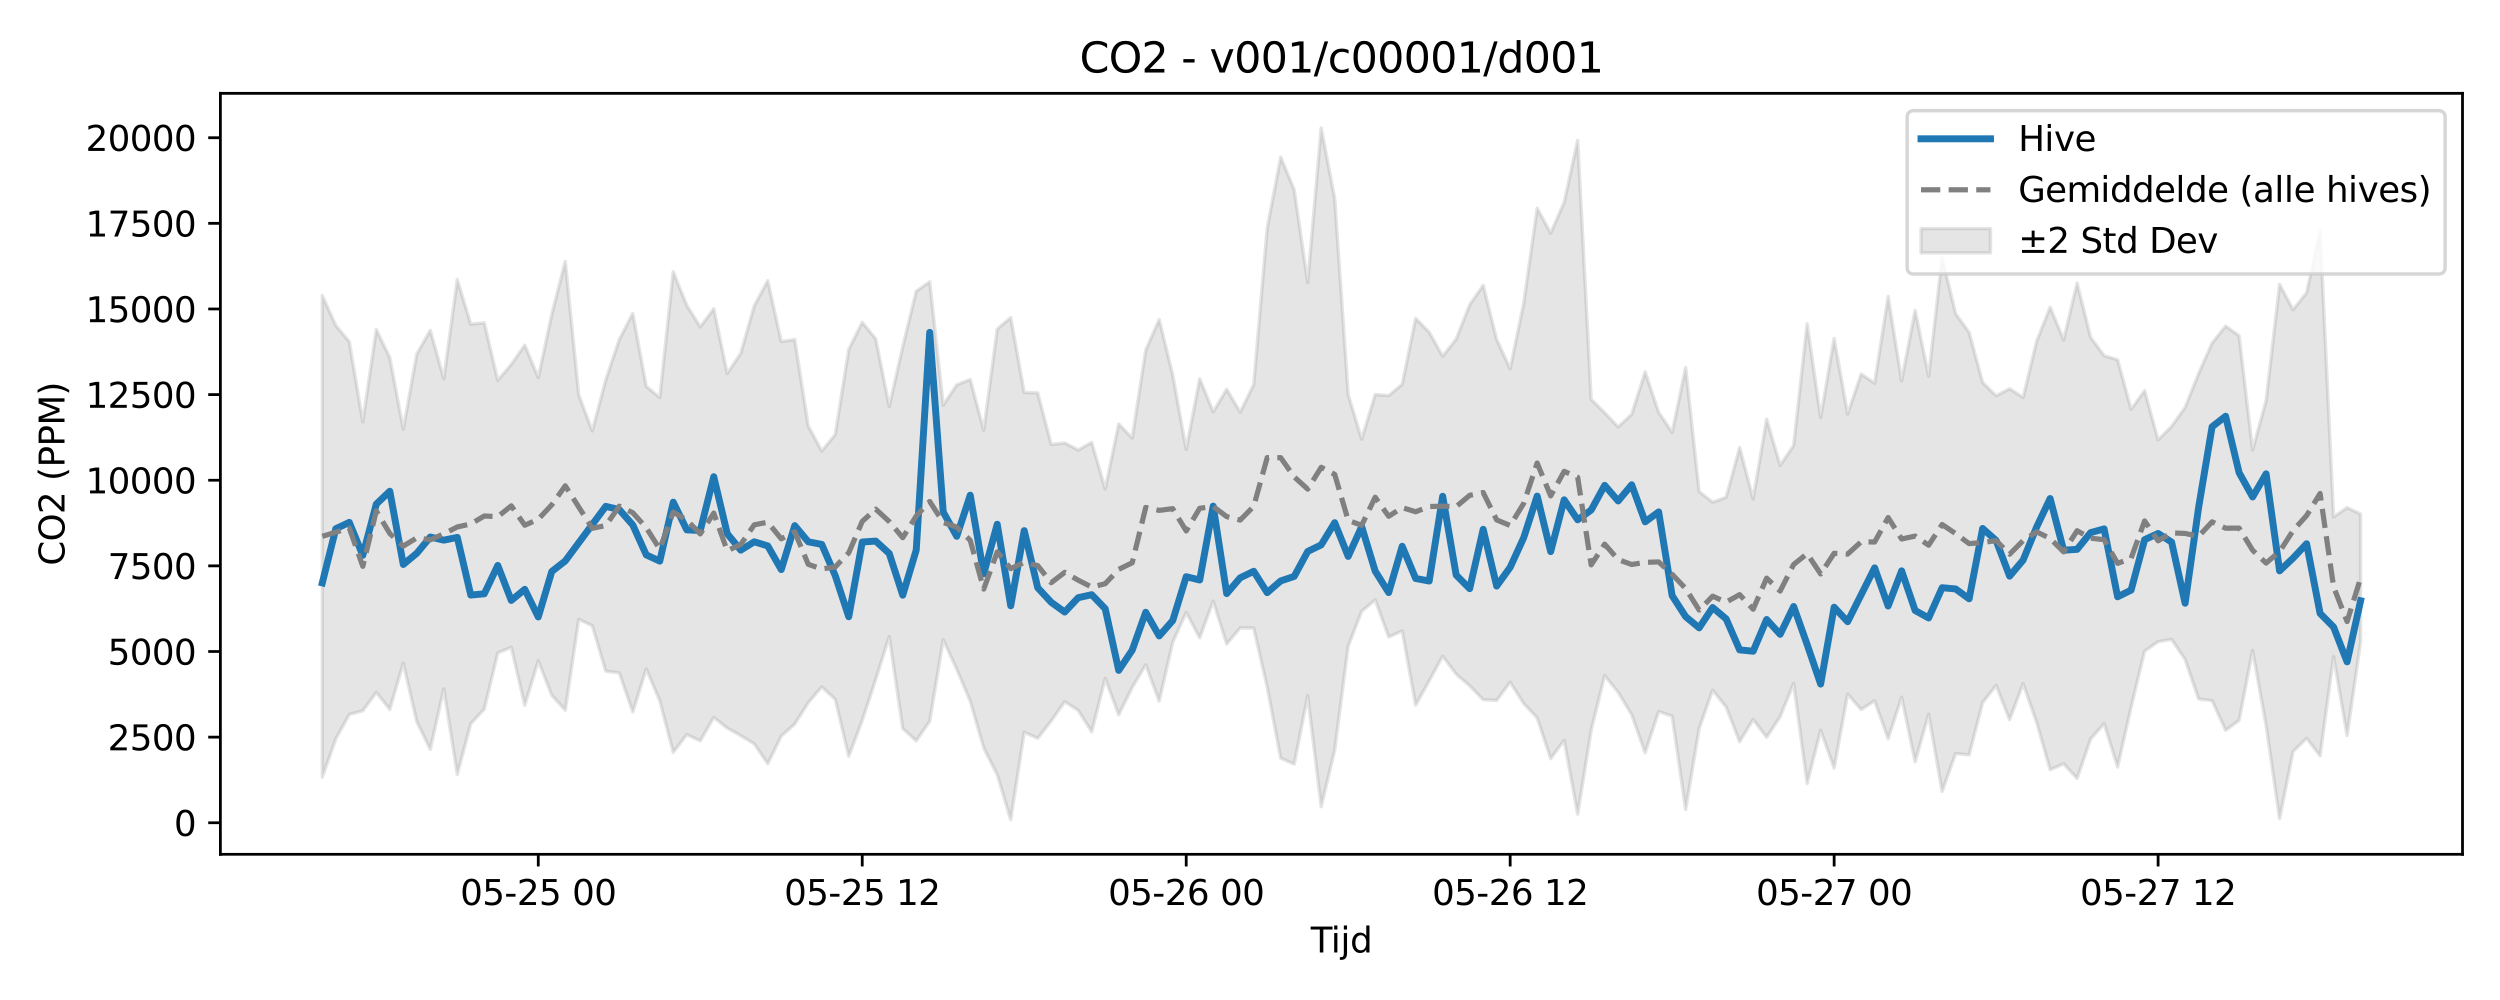<?xml version="1.0" encoding="utf-8" standalone="no"?>
<!DOCTYPE svg PUBLIC "-//W3C//DTD SVG 1.1//EN"
  "http://www.w3.org/Graphics/SVG/1.1/DTD/svg11.dtd">
<svg xmlns:xlink="http://www.w3.org/1999/xlink" width="720pt" height="288pt" viewBox="0 0 720 288" xmlns="http://www.w3.org/2000/svg" version="1.1">
 <defs>
  <style type="text/css">*{stroke-linejoin: round; stroke-linecap: butt}</style>
 </defs>
 <g id="figure_1">
  <g id="patch_1">
   <path d="M 0 288 
L 720 288 
L 720 0 
L 0 0 
z
" style="fill: #ffffff"/>
  </g>
  <g id="axes_1">
   <g id="patch_2">
    <path d="M 63.47 246.04 
L 709.2 246.04 
L 709.2 26.88 
L 63.47 26.88 
z
" style="fill: #ffffff"/>
   </g>
   <g id="FillBetweenPolyCollection_1">
    <defs>
     <path id="mb3b81eb7f6" d="M 92.821 -202.9 
L 92.821 -64.175 
L 96.709 -75.198 
L 100.597 -82.258 
L 104.484 -83.288 
L 108.372 -88.583 
L 112.259 -83.701 
L 116.147 -97.043 
L 120.035 -80.137 
L 123.922 -72.18 
L 127.81 -89.615 
L 131.697 -64.968 
L 135.585 -79.576 
L 139.473 -83.764 
L 143.36 -99.962 
L 147.248 -101.563 
L 151.135 -84.878 
L 155.023 -97.674 
L 158.911 -87.753 
L 162.798 -83.465 
L 166.686 -109.619 
L 170.573 -107.804 
L 174.461 -94.693 
L 178.349 -94.223 
L 182.236 -82.958 
L 186.124 -95.328 
L 190.011 -86.18 
L 193.899 -71.297 
L 197.787 -76.434 
L 201.674 -74.62 
L 205.562 -81.383 
L 209.449 -78.308 
L 213.337 -76.134 
L 217.224 -73.774 
L 221.112 -68.051 
L 225 -75.991 
L 228.887 -79.459 
L 232.775 -85.636 
L 236.662 -90.169 
L 240.55 -86.59 
L 244.438 -70.209 
L 248.325 -80.503 
L 252.213 -92.334 
L 256.1 -104.668 
L 259.988 -78.169 
L 263.876 -74.65 
L 267.763 -80.3 
L 271.651 -103.726 
L 275.538 -95.259 
L 279.426 -86.086 
L 283.314 -72.586 
L 287.201 -64.861 
L 291.089 -51.922 
L 294.976 -77.099 
L 298.864 -75.369 
L 302.752 -80.362 
L 306.639 -85.912 
L 310.527 -83.409 
L 314.414 -77.233 
L 318.302 -92.607 
L 322.19 -82.143 
L 326.077 -90.005 
L 329.965 -96.538 
L 333.852 -86.05 
L 337.74 -102.989 
L 341.628 -111.616 
L 345.515 -104.304 
L 349.403 -114.879 
L 353.29 -102.519 
L 357.178 -107.147 
L 361.066 -107.103 
L 364.953 -90.116 
L 368.841 -69.644 
L 372.728 -67.937 
L 376.616 -87.611 
L 380.504 -55.672 
L 384.391 -71.935 
L 388.279 -101.881 
L 392.166 -111.933 
L 396.054 -115.22 
L 399.942 -104.557 
L 403.829 -106.288 
L 407.717 -84.926 
L 411.604 -91.91 
L 415.492 -99.021 
L 419.38 -93.837 
L 423.267 -90.491 
L 427.155 -86.479 
L 431.042 -86.29 
L 434.93 -91.539 
L 438.818 -85.381 
L 442.705 -81.266 
L 446.593 -69.502 
L 450.48 -74.78 
L 454.368 -53.511 
L 458.256 -77.658 
L 462.143 -93.443 
L 466.031 -88.607 
L 469.918 -82.178 
L 473.806 -71.191 
L 477.694 -83.08 
L 481.581 -81.737 
L 485.469 -54.832 
L 489.356 -78.198 
L 493.244 -89.237 
L 497.132 -84.38 
L 501.019 -74.37 
L 504.907 -80.794 
L 508.794 -75.671 
L 512.682 -81.599 
L 516.57 -91.154 
L 520.457 -62.337 
L 524.345 -77.671 
L 528.232 -66.802 
L 532.12 -88.087 
L 536.008 -83.638 
L 539.895 -86.172 
L 543.783 -75.256 
L 547.67 -87.206 
L 551.558 -68.607 
L 555.446 -82.286 
L 559.333 -60.064 
L 563.221 -70.975 
L 567.108 -70.595 
L 570.996 -85.647 
L 574.883 -90.593 
L 578.771 -80.731 
L 582.659 -91.096 
L 586.546 -79.972 
L 590.434 -66.32 
L 594.321 -68.007 
L 598.209 -63.81 
L 602.097 -75.148 
L 605.984 -79.601 
L 609.872 -67.099 
L 613.759 -84.316 
L 617.647 -100.457 
L 621.535 -103.187 
L 625.422 -103.852 
L 629.31 -98.076 
L 633.197 -86.692 
L 637.085 -86.215 
L 640.973 -77.673 
L 644.86 -80.521 
L 648.748 -100.662 
L 652.635 -79.06 
L 656.523 -52.235 
L 660.411 -71.568 
L 664.298 -75.358 
L 668.186 -70.337 
L 672.073 -98.907 
L 675.961 -76.179 
L 679.849 -103.06 
L 679.849 -139.955 
L 679.849 -139.955 
L 675.961 -141.813 
L 672.073 -139.122 
L 668.186 -221.415 
L 664.298 -203.688 
L 660.411 -198.811 
L 656.523 -206.084 
L 652.635 -172.614 
L 648.748 -158.41 
L 644.86 -191.301 
L 640.973 -194.08 
L 637.085 -189.202 
L 633.197 -180.397 
L 629.31 -170.663 
L 625.422 -165.224 
L 621.535 -161.298 
L 617.647 -175.473 
L 613.759 -170.129 
L 609.872 -184.393 
L 605.984 -185.555 
L 602.097 -190.863 
L 598.209 -206.497 
L 594.321 -190.124 
L 590.434 -199.547 
L 586.546 -189.683 
L 582.659 -173.523 
L 578.771 -176.043 
L 574.883 -174.006 
L 570.996 -177.885 
L 567.108 -192.266 
L 563.221 -197.677 
L 559.333 -213.821 
L 555.446 -179.66 
L 551.558 -198.612 
L 547.67 -178.333 
L 543.783 -202.637 
L 539.895 -177.631 
L 536.008 -180.282 
L 532.12 -168.761 
L 528.232 -190.515 
L 524.345 -167.745 
L 520.457 -194.757 
L 516.57 -159.707 
L 512.682 -153.961 
L 508.794 -167.312 
L 504.907 -144.293 
L 501.019 -159.122 
L 497.132 -144.785 
L 493.244 -143.363 
L 489.356 -146.423 
L 485.469 -182.154 
L 481.581 -163.462 
L 477.694 -169.251 
L 473.806 -180.89 
L 469.918 -168.673 
L 466.031 -165.054 
L 462.143 -169.13 
L 458.256 -172.977 
L 454.368 -247.566 
L 450.48 -229.729 
L 446.593 -220.857 
L 442.705 -228.027 
L 438.818 -200.628 
L 434.93 -181.774 
L 431.042 -190.231 
L 427.155 -205.832 
L 423.267 -200.197 
L 419.38 -190.349 
L 415.492 -185.421 
L 411.604 -192.324 
L 407.717 -196.3 
L 403.829 -177.308 
L 399.942 -174.062 
L 396.054 -174.373 
L 392.166 -161.507 
L 388.279 -174.38 
L 384.391 -230.834 
L 380.504 -251.158 
L 376.616 -206.643 
L 372.728 -233.367 
L 368.841 -242.734 
L 364.953 -222.295 
L 361.066 -177.239 
L 357.178 -169.291 
L 353.29 -175.906 
L 349.403 -169.389 
L 345.515 -178.925 
L 341.628 -158.568 
L 337.74 -180.019 
L 333.852 -195.972 
L 329.965 -187.162 
L 326.077 -161.844 
L 322.19 -165.895 
L 318.302 -147.176 
L 314.414 -160.6 
L 310.527 -158.396 
L 306.639 -160.421 
L 302.752 -160.007 
L 298.864 -174.848 
L 294.976 -174.953 
L 291.089 -196.54 
L 287.201 -193.228 
L 283.314 -164.099 
L 279.426 -178.695 
L 275.538 -177.146 
L 271.651 -171.321 
L 267.763 -206.839 
L 263.876 -204.124 
L 259.988 -188.127 
L 256.1 -170.939 
L 252.213 -190.393 
L 248.325 -195.177 
L 244.438 -187.37 
L 240.55 -162.854 
L 236.662 -158.102 
L 232.775 -165.312 
L 228.887 -190.208 
L 225 -189.643 
L 221.112 -207.154 
L 217.224 -199.933 
L 213.337 -186.258 
L 209.449 -180.446 
L 205.562 -199.084 
L 201.674 -193.852 
L 197.787 -200.08 
L 193.899 -209.724 
L 190.011 -173.524 
L 186.124 -176.707 
L 182.236 -197.728 
L 178.349 -190.209 
L 174.461 -178.582 
L 170.573 -163.887 
L 166.686 -174.266 
L 162.798 -212.708 
L 158.911 -197.469 
L 155.023 -179.252 
L 151.135 -188.586 
L 147.248 -183.063 
L 143.36 -178.434 
L 139.473 -195.025 
L 135.585 -194.627 
L 131.697 -207.498 
L 127.81 -178.886 
L 123.922 -192.867 
L 120.035 -186.048 
L 116.147 -164.414 
L 112.259 -185.01 
L 108.372 -193.104 
L 104.484 -166.5 
L 100.597 -189.577 
L 96.709 -194.237 
L 92.821 -202.9 
z
" style="stroke: #808080; stroke-opacity: 0.2"/>
    </defs>
    <g clip-path="url(#pbdefbff739)">
     <use xlink:href="#mb3b81eb7f6" x="0" y="288" style="fill: #808080; fill-opacity: 0.2; stroke: #808080; stroke-opacity: 0.2"/>
    </g>
   </g>
   <g id="matplotlib.axis_1">
    <g id="xtick_1">
     <g id="line2d_1">
      <defs>
       <path id="m962ede046d" d="M 0 0 
L 0 3.5 
" style="stroke: #000000; stroke-width: 0.8"/>
      </defs>
      <g>
       <use xlink:href="#m962ede046d" x="155.023" y="246.04" style="stroke: #000000; stroke-width: 0.8"/>
      </g>
     </g>
     <g id="text_1">
      <!-- 05-25 00 -->
      <g transform="translate(132.542 260.638) scale(0.1 -0.1)">
       <defs>
        <path id="DejaVuSans-30" d="M 2034 4250 
Q 1547 4250 1301 3770 
Q 1056 3291 1056 2328 
Q 1056 1369 1301 889 
Q 1547 409 2034 409 
Q 2525 409 2770 889 
Q 3016 1369 3016 2328 
Q 3016 3291 2770 3770 
Q 2525 4250 2034 4250 
z
M 2034 4750 
Q 2819 4750 3233 4129 
Q 3647 3509 3647 2328 
Q 3647 1150 3233 529 
Q 2819 -91 2034 -91 
Q 1250 -91 836 529 
Q 422 1150 422 2328 
Q 422 3509 836 4129 
Q 1250 4750 2034 4750 
z
" transform="scale(0.016)"/>
        <path id="DejaVuSans-35" d="M 691 4666 
L 3169 4666 
L 3169 4134 
L 1269 4134 
L 1269 2991 
Q 1406 3038 1543 3061 
Q 1681 3084 1819 3084 
Q 2600 3084 3056 2656 
Q 3513 2228 3513 1497 
Q 3513 744 3044 326 
Q 2575 -91 1722 -91 
Q 1428 -91 1123 -41 
Q 819 9 494 109 
L 494 744 
Q 775 591 1075 516 
Q 1375 441 1709 441 
Q 2250 441 2565 725 
Q 2881 1009 2881 1497 
Q 2881 1984 2565 2268 
Q 2250 2553 1709 2553 
Q 1456 2553 1204 2497 
Q 953 2441 691 2322 
L 691 4666 
z
" transform="scale(0.016)"/>
        <path id="DejaVuSans-2d" d="M 313 2009 
L 1997 2009 
L 1997 1497 
L 313 1497 
L 313 2009 
z
" transform="scale(0.016)"/>
        <path id="DejaVuSans-32" d="M 1228 531 
L 3431 531 
L 3431 0 
L 469 0 
L 469 531 
Q 828 903 1448 1529 
Q 2069 2156 2228 2338 
Q 2531 2678 2651 2914 
Q 2772 3150 2772 3378 
Q 2772 3750 2511 3984 
Q 2250 4219 1831 4219 
Q 1534 4219 1204 4116 
Q 875 4013 500 3803 
L 500 4441 
Q 881 4594 1212 4672 
Q 1544 4750 1819 4750 
Q 2544 4750 2975 4387 
Q 3406 4025 3406 3419 
Q 3406 3131 3298 2873 
Q 3191 2616 2906 2266 
Q 2828 2175 2409 1742 
Q 1991 1309 1228 531 
z
" transform="scale(0.016)"/>
        <path id="DejaVuSans-20" transform="scale(0.016)"/>
       </defs>
       <use xlink:href="#DejaVuSans-30"/>
       <use xlink:href="#DejaVuSans-35" transform="translate(63.623 0)"/>
       <use xlink:href="#DejaVuSans-2d" transform="translate(127.246 0)"/>
       <use xlink:href="#DejaVuSans-32" transform="translate(163.33 0)"/>
       <use xlink:href="#DejaVuSans-35" transform="translate(226.953 0)"/>
       <use xlink:href="#DejaVuSans-20" transform="translate(290.576 0)"/>
       <use xlink:href="#DejaVuSans-30" transform="translate(322.363 0)"/>
       <use xlink:href="#DejaVuSans-30" transform="translate(385.986 0)"/>
      </g>
     </g>
    </g>
    <g id="xtick_2">
     <g id="line2d_2">
      <g>
       <use xlink:href="#m962ede046d" x="248.325" y="246.04" style="stroke: #000000; stroke-width: 0.8"/>
      </g>
     </g>
     <g id="text_2">
      <!-- 05-25 12 -->
      <g transform="translate(225.845 260.638) scale(0.1 -0.1)">
       <defs>
        <path id="DejaVuSans-31" d="M 794 531 
L 1825 531 
L 1825 4091 
L 703 3866 
L 703 4441 
L 1819 4666 
L 2450 4666 
L 2450 531 
L 3481 531 
L 3481 0 
L 794 0 
L 794 531 
z
" transform="scale(0.016)"/>
       </defs>
       <use xlink:href="#DejaVuSans-30"/>
       <use xlink:href="#DejaVuSans-35" transform="translate(63.623 0)"/>
       <use xlink:href="#DejaVuSans-2d" transform="translate(127.246 0)"/>
       <use xlink:href="#DejaVuSans-32" transform="translate(163.33 0)"/>
       <use xlink:href="#DejaVuSans-35" transform="translate(226.953 0)"/>
       <use xlink:href="#DejaVuSans-20" transform="translate(290.576 0)"/>
       <use xlink:href="#DejaVuSans-31" transform="translate(322.363 0)"/>
       <use xlink:href="#DejaVuSans-32" transform="translate(385.986 0)"/>
      </g>
     </g>
    </g>
    <g id="xtick_3">
     <g id="line2d_3">
      <g>
       <use xlink:href="#m962ede046d" x="341.628" y="246.04" style="stroke: #000000; stroke-width: 0.8"/>
      </g>
     </g>
     <g id="text_3">
      <!-- 05-26 00 -->
      <g transform="translate(319.147 260.638) scale(0.1 -0.1)">
       <defs>
        <path id="DejaVuSans-36" d="M 2113 2584 
Q 1688 2584 1439 2293 
Q 1191 2003 1191 1497 
Q 1191 994 1439 701 
Q 1688 409 2113 409 
Q 2538 409 2786 701 
Q 3034 994 3034 1497 
Q 3034 2003 2786 2293 
Q 2538 2584 2113 2584 
z
M 3366 4563 
L 3366 3988 
Q 3128 4100 2886 4159 
Q 2644 4219 2406 4219 
Q 1781 4219 1451 3797 
Q 1122 3375 1075 2522 
Q 1259 2794 1537 2939 
Q 1816 3084 2150 3084 
Q 2853 3084 3261 2657 
Q 3669 2231 3669 1497 
Q 3669 778 3244 343 
Q 2819 -91 2113 -91 
Q 1303 -91 875 529 
Q 447 1150 447 2328 
Q 447 3434 972 4092 
Q 1497 4750 2381 4750 
Q 2619 4750 2861 4703 
Q 3103 4656 3366 4563 
z
" transform="scale(0.016)"/>
       </defs>
       <use xlink:href="#DejaVuSans-30"/>
       <use xlink:href="#DejaVuSans-35" transform="translate(63.623 0)"/>
       <use xlink:href="#DejaVuSans-2d" transform="translate(127.246 0)"/>
       <use xlink:href="#DejaVuSans-32" transform="translate(163.33 0)"/>
       <use xlink:href="#DejaVuSans-36" transform="translate(226.953 0)"/>
       <use xlink:href="#DejaVuSans-20" transform="translate(290.576 0)"/>
       <use xlink:href="#DejaVuSans-30" transform="translate(322.363 0)"/>
       <use xlink:href="#DejaVuSans-30" transform="translate(385.986 0)"/>
      </g>
     </g>
    </g>
    <g id="xtick_4">
     <g id="line2d_4">
      <g>
       <use xlink:href="#m962ede046d" x="434.93" y="246.04" style="stroke: #000000; stroke-width: 0.8"/>
      </g>
     </g>
     <g id="text_4">
      <!-- 05-26 12 -->
      <g transform="translate(412.45 260.638) scale(0.1 -0.1)">
       <use xlink:href="#DejaVuSans-30"/>
       <use xlink:href="#DejaVuSans-35" transform="translate(63.623 0)"/>
       <use xlink:href="#DejaVuSans-2d" transform="translate(127.246 0)"/>
       <use xlink:href="#DejaVuSans-32" transform="translate(163.33 0)"/>
       <use xlink:href="#DejaVuSans-36" transform="translate(226.953 0)"/>
       <use xlink:href="#DejaVuSans-20" transform="translate(290.576 0)"/>
       <use xlink:href="#DejaVuSans-31" transform="translate(322.363 0)"/>
       <use xlink:href="#DejaVuSans-32" transform="translate(385.986 0)"/>
      </g>
     </g>
    </g>
    <g id="xtick_5">
     <g id="line2d_5">
      <g>
       <use xlink:href="#m962ede046d" x="528.232" y="246.04" style="stroke: #000000; stroke-width: 0.8"/>
      </g>
     </g>
     <g id="text_5">
      <!-- 05-27 00 -->
      <g transform="translate(505.752 260.638) scale(0.1 -0.1)">
       <defs>
        <path id="DejaVuSans-37" d="M 525 4666 
L 3525 4666 
L 3525 4397 
L 1831 0 
L 1172 0 
L 2766 4134 
L 525 4134 
L 525 4666 
z
" transform="scale(0.016)"/>
       </defs>
       <use xlink:href="#DejaVuSans-30"/>
       <use xlink:href="#DejaVuSans-35" transform="translate(63.623 0)"/>
       <use xlink:href="#DejaVuSans-2d" transform="translate(127.246 0)"/>
       <use xlink:href="#DejaVuSans-32" transform="translate(163.33 0)"/>
       <use xlink:href="#DejaVuSans-37" transform="translate(226.953 0)"/>
       <use xlink:href="#DejaVuSans-20" transform="translate(290.576 0)"/>
       <use xlink:href="#DejaVuSans-30" transform="translate(322.363 0)"/>
       <use xlink:href="#DejaVuSans-30" transform="translate(385.986 0)"/>
      </g>
     </g>
    </g>
    <g id="xtick_6">
     <g id="line2d_6">
      <g>
       <use xlink:href="#m962ede046d" x="621.535" y="246.04" style="stroke: #000000; stroke-width: 0.8"/>
      </g>
     </g>
     <g id="text_6">
      <!-- 05-27 12 -->
      <g transform="translate(599.054 260.638) scale(0.1 -0.1)">
       <use xlink:href="#DejaVuSans-30"/>
       <use xlink:href="#DejaVuSans-35" transform="translate(63.623 0)"/>
       <use xlink:href="#DejaVuSans-2d" transform="translate(127.246 0)"/>
       <use xlink:href="#DejaVuSans-32" transform="translate(163.33 0)"/>
       <use xlink:href="#DejaVuSans-37" transform="translate(226.953 0)"/>
       <use xlink:href="#DejaVuSans-20" transform="translate(290.576 0)"/>
       <use xlink:href="#DejaVuSans-31" transform="translate(322.363 0)"/>
       <use xlink:href="#DejaVuSans-32" transform="translate(385.986 0)"/>
      </g>
     </g>
    </g>
    <g id="text_7">
     <!-- Tijd -->
     <g transform="translate(377.485 274.317) scale(0.1 -0.1)">
      <defs>
       <path id="DejaVuSans-54" d="M -19 4666 
L 3928 4666 
L 3928 4134 
L 2272 4134 
L 2272 0 
L 1638 0 
L 1638 4134 
L -19 4134 
L -19 4666 
z
" transform="scale(0.016)"/>
       <path id="DejaVuSans-69" d="M 603 3500 
L 1178 3500 
L 1178 0 
L 603 0 
L 603 3500 
z
M 603 4863 
L 1178 4863 
L 1178 4134 
L 603 4134 
L 603 4863 
z
" transform="scale(0.016)"/>
       <path id="DejaVuSans-6a" d="M 603 3500 
L 1178 3500 
L 1178 -63 
Q 1178 -731 923 -1031 
Q 669 -1331 103 -1331 
L -116 -1331 
L -116 -844 
L 38 -844 
Q 366 -844 484 -692 
Q 603 -541 603 -63 
L 603 3500 
z
M 603 4863 
L 1178 4863 
L 1178 4134 
L 603 4134 
L 603 4863 
z
" transform="scale(0.016)"/>
       <path id="DejaVuSans-64" d="M 2906 2969 
L 2906 4863 
L 3481 4863 
L 3481 0 
L 2906 0 
L 2906 525 
Q 2725 213 2448 61 
Q 2172 -91 1784 -91 
Q 1150 -91 751 415 
Q 353 922 353 1747 
Q 353 2572 751 3078 
Q 1150 3584 1784 3584 
Q 2172 3584 2448 3432 
Q 2725 3281 2906 2969 
z
M 947 1747 
Q 947 1113 1208 752 
Q 1469 391 1925 391 
Q 2381 391 2643 752 
Q 2906 1113 2906 1747 
Q 2906 2381 2643 2742 
Q 2381 3103 1925 3103 
Q 1469 3103 1208 2742 
Q 947 2381 947 1747 
z
" transform="scale(0.016)"/>
      </defs>
      <use xlink:href="#DejaVuSans-54"/>
      <use xlink:href="#DejaVuSans-69" transform="translate(57.959 0)"/>
      <use xlink:href="#DejaVuSans-6a" transform="translate(85.742 0)"/>
      <use xlink:href="#DejaVuSans-64" transform="translate(113.525 0)"/>
     </g>
    </g>
   </g>
   <g id="matplotlib.axis_2">
    <g id="ytick_1">
     <g id="line2d_7">
      <defs>
       <path id="me4674b6c9b" d="M 0 0 
L -3.5 0 
" style="stroke: #000000; stroke-width: 0.8"/>
      </defs>
      <g>
       <use xlink:href="#me4674b6c9b" x="63.47" y="236.954" style="stroke: #000000; stroke-width: 0.8"/>
      </g>
     </g>
     <g id="text_8">
      <!-- 0 -->
      <g transform="translate(50.108 240.753) scale(0.1 -0.1)">
       <use xlink:href="#DejaVuSans-30"/>
      </g>
     </g>
    </g>
    <g id="ytick_2">
     <g id="line2d_8">
      <g>
       <use xlink:href="#me4674b6c9b" x="63.47" y="212.292" style="stroke: #000000; stroke-width: 0.8"/>
      </g>
     </g>
     <g id="text_9">
      <!-- 2500 -->
      <g transform="translate(31.02 216.091) scale(0.1 -0.1)">
       <use xlink:href="#DejaVuSans-32"/>
       <use xlink:href="#DejaVuSans-35" transform="translate(63.623 0)"/>
       <use xlink:href="#DejaVuSans-30" transform="translate(127.246 0)"/>
       <use xlink:href="#DejaVuSans-30" transform="translate(190.869 0)"/>
      </g>
     </g>
    </g>
    <g id="ytick_3">
     <g id="line2d_9">
      <g>
       <use xlink:href="#me4674b6c9b" x="63.47" y="187.631" style="stroke: #000000; stroke-width: 0.8"/>
      </g>
     </g>
     <g id="text_10">
      <!-- 5000 -->
      <g transform="translate(31.02 191.43) scale(0.1 -0.1)">
       <use xlink:href="#DejaVuSans-35"/>
       <use xlink:href="#DejaVuSans-30" transform="translate(63.623 0)"/>
       <use xlink:href="#DejaVuSans-30" transform="translate(127.246 0)"/>
       <use xlink:href="#DejaVuSans-30" transform="translate(190.869 0)"/>
      </g>
     </g>
    </g>
    <g id="ytick_4">
     <g id="line2d_10">
      <g>
       <use xlink:href="#me4674b6c9b" x="63.47" y="162.969" style="stroke: #000000; stroke-width: 0.8"/>
      </g>
     </g>
     <g id="text_11">
      <!-- 7500 -->
      <g transform="translate(31.02 166.768) scale(0.1 -0.1)">
       <use xlink:href="#DejaVuSans-37"/>
       <use xlink:href="#DejaVuSans-35" transform="translate(63.623 0)"/>
       <use xlink:href="#DejaVuSans-30" transform="translate(127.246 0)"/>
       <use xlink:href="#DejaVuSans-30" transform="translate(190.869 0)"/>
      </g>
     </g>
    </g>
    <g id="ytick_5">
     <g id="line2d_11">
      <g>
       <use xlink:href="#me4674b6c9b" x="63.47" y="138.308" style="stroke: #000000; stroke-width: 0.8"/>
      </g>
     </g>
     <g id="text_12">
      <!-- 10000 -->
      <g transform="translate(24.657 142.107) scale(0.1 -0.1)">
       <use xlink:href="#DejaVuSans-31"/>
       <use xlink:href="#DejaVuSans-30" transform="translate(63.623 0)"/>
       <use xlink:href="#DejaVuSans-30" transform="translate(127.246 0)"/>
       <use xlink:href="#DejaVuSans-30" transform="translate(190.869 0)"/>
       <use xlink:href="#DejaVuSans-30" transform="translate(254.492 0)"/>
      </g>
     </g>
    </g>
    <g id="ytick_6">
     <g id="line2d_12">
      <g>
       <use xlink:href="#me4674b6c9b" x="63.47" y="113.646" style="stroke: #000000; stroke-width: 0.8"/>
      </g>
     </g>
     <g id="text_13">
      <!-- 12500 -->
      <g transform="translate(24.657 117.445) scale(0.1 -0.1)">
       <use xlink:href="#DejaVuSans-31"/>
       <use xlink:href="#DejaVuSans-32" transform="translate(63.623 0)"/>
       <use xlink:href="#DejaVuSans-35" transform="translate(127.246 0)"/>
       <use xlink:href="#DejaVuSans-30" transform="translate(190.869 0)"/>
       <use xlink:href="#DejaVuSans-30" transform="translate(254.492 0)"/>
      </g>
     </g>
    </g>
    <g id="ytick_7">
     <g id="line2d_13">
      <g>
       <use xlink:href="#me4674b6c9b" x="63.47" y="88.984" style="stroke: #000000; stroke-width: 0.8"/>
      </g>
     </g>
     <g id="text_14">
      <!-- 15000 -->
      <g transform="translate(24.657 92.784) scale(0.1 -0.1)">
       <use xlink:href="#DejaVuSans-31"/>
       <use xlink:href="#DejaVuSans-35" transform="translate(63.623 0)"/>
       <use xlink:href="#DejaVuSans-30" transform="translate(127.246 0)"/>
       <use xlink:href="#DejaVuSans-30" transform="translate(190.869 0)"/>
       <use xlink:href="#DejaVuSans-30" transform="translate(254.492 0)"/>
      </g>
     </g>
    </g>
    <g id="ytick_8">
     <g id="line2d_14">
      <g>
       <use xlink:href="#me4674b6c9b" x="63.47" y="64.323" style="stroke: #000000; stroke-width: 0.8"/>
      </g>
     </g>
     <g id="text_15">
      <!-- 17500 -->
      <g transform="translate(24.657 68.122) scale(0.1 -0.1)">
       <use xlink:href="#DejaVuSans-31"/>
       <use xlink:href="#DejaVuSans-37" transform="translate(63.623 0)"/>
       <use xlink:href="#DejaVuSans-35" transform="translate(127.246 0)"/>
       <use xlink:href="#DejaVuSans-30" transform="translate(190.869 0)"/>
       <use xlink:href="#DejaVuSans-30" transform="translate(254.492 0)"/>
      </g>
     </g>
    </g>
    <g id="ytick_9">
     <g id="line2d_15">
      <g>
       <use xlink:href="#me4674b6c9b" x="63.47" y="39.661" style="stroke: #000000; stroke-width: 0.8"/>
      </g>
     </g>
     <g id="text_16">
      <!-- 20000 -->
      <g transform="translate(24.657 43.46) scale(0.1 -0.1)">
       <use xlink:href="#DejaVuSans-32"/>
       <use xlink:href="#DejaVuSans-30" transform="translate(63.623 0)"/>
       <use xlink:href="#DejaVuSans-30" transform="translate(127.246 0)"/>
       <use xlink:href="#DejaVuSans-30" transform="translate(190.869 0)"/>
       <use xlink:href="#DejaVuSans-30" transform="translate(254.492 0)"/>
      </g>
     </g>
    </g>
    <g id="text_17">
     <!-- CO2 (PPM) -->
     <g transform="translate(18.578 162.903) rotate(-90) scale(0.1 -0.1)">
      <defs>
       <path id="DejaVuSans-43" d="M 4122 4306 
L 4122 3641 
Q 3803 3938 3442 4084 
Q 3081 4231 2675 4231 
Q 1875 4231 1450 3742 
Q 1025 3253 1025 2328 
Q 1025 1406 1450 917 
Q 1875 428 2675 428 
Q 3081 428 3442 575 
Q 3803 722 4122 1019 
L 4122 359 
Q 3791 134 3420 21 
Q 3050 -91 2638 -91 
Q 1578 -91 968 557 
Q 359 1206 359 2328 
Q 359 3453 968 4101 
Q 1578 4750 2638 4750 
Q 3056 4750 3426 4639 
Q 3797 4528 4122 4306 
z
" transform="scale(0.016)"/>
       <path id="DejaVuSans-4f" d="M 2522 4238 
Q 1834 4238 1429 3725 
Q 1025 3213 1025 2328 
Q 1025 1447 1429 934 
Q 1834 422 2522 422 
Q 3209 422 3611 934 
Q 4013 1447 4013 2328 
Q 4013 3213 3611 3725 
Q 3209 4238 2522 4238 
z
M 2522 4750 
Q 3503 4750 4090 4092 
Q 4678 3434 4678 2328 
Q 4678 1225 4090 567 
Q 3503 -91 2522 -91 
Q 1538 -91 948 565 
Q 359 1222 359 2328 
Q 359 3434 948 4092 
Q 1538 4750 2522 4750 
z
" transform="scale(0.016)"/>
       <path id="DejaVuSans-28" d="M 1984 4856 
Q 1566 4138 1362 3434 
Q 1159 2731 1159 2009 
Q 1159 1288 1364 580 
Q 1569 -128 1984 -844 
L 1484 -844 
Q 1016 -109 783 600 
Q 550 1309 550 2009 
Q 550 2706 781 3412 
Q 1013 4119 1484 4856 
L 1984 4856 
z
" transform="scale(0.016)"/>
       <path id="DejaVuSans-50" d="M 1259 4147 
L 1259 2394 
L 2053 2394 
Q 2494 2394 2734 2622 
Q 2975 2850 2975 3272 
Q 2975 3691 2734 3919 
Q 2494 4147 2053 4147 
L 1259 4147 
z
M 628 4666 
L 2053 4666 
Q 2838 4666 3239 4311 
Q 3641 3956 3641 3272 
Q 3641 2581 3239 2228 
Q 2838 1875 2053 1875 
L 1259 1875 
L 1259 0 
L 628 0 
L 628 4666 
z
" transform="scale(0.016)"/>
       <path id="DejaVuSans-4d" d="M 628 4666 
L 1569 4666 
L 2759 1491 
L 3956 4666 
L 4897 4666 
L 4897 0 
L 4281 0 
L 4281 4097 
L 3078 897 
L 2444 897 
L 1241 4097 
L 1241 0 
L 628 0 
L 628 4666 
z
" transform="scale(0.016)"/>
       <path id="DejaVuSans-29" d="M 513 4856 
L 1013 4856 
Q 1481 4119 1714 3412 
Q 1947 2706 1947 2009 
Q 1947 1309 1714 600 
Q 1481 -109 1013 -844 
L 513 -844 
Q 928 -128 1133 580 
Q 1338 1288 1338 2009 
Q 1338 2731 1133 3434 
Q 928 4138 513 4856 
z
" transform="scale(0.016)"/>
      </defs>
      <use xlink:href="#DejaVuSans-43"/>
      <use xlink:href="#DejaVuSans-4f" transform="translate(69.824 0)"/>
      <use xlink:href="#DejaVuSans-32" transform="translate(148.535 0)"/>
      <use xlink:href="#DejaVuSans-20" transform="translate(212.158 0)"/>
      <use xlink:href="#DejaVuSans-28" transform="translate(243.945 0)"/>
      <use xlink:href="#DejaVuSans-50" transform="translate(282.959 0)"/>
      <use xlink:href="#DejaVuSans-50" transform="translate(343.262 0)"/>
      <use xlink:href="#DejaVuSans-4d" transform="translate(403.564 0)"/>
      <use xlink:href="#DejaVuSans-29" transform="translate(489.844 0)"/>
     </g>
    </g>
   </g>
   <g id="line2d_16">
    <path d="M 92.821 167.872 
L 96.709 152.279 
L 100.597 150.444 
L 104.484 159.928 
L 108.372 145.183 
L 112.259 141.477 
L 116.147 162.568 
L 120.035 159.339 
L 123.922 154.657 
L 127.81 155.567 
L 131.697 154.775 
L 135.585 171.377 
L 139.473 171.019 
L 143.36 162.851 
L 147.248 172.919 
L 151.135 169.73 
L 155.023 177.684 
L 158.911 164.597 
L 162.798 161.545 
L 174.461 145.834 
L 178.349 146.758 
L 182.236 151.184 
L 186.124 159.806 
L 190.011 161.601 
L 193.899 144.624 
L 197.787 152.601 
L 201.674 152.792 
L 205.562 137.301 
L 209.449 153.706 
L 213.337 158.441 
L 217.224 156.034 
L 221.112 157.221 
L 225 164.038 
L 228.887 151.388 
L 232.775 156.034 
L 236.662 156.787 
L 240.55 165.784 
L 244.438 177.621 
L 248.325 156.103 
L 252.213 155.834 
L 256.1 159.398 
L 259.988 171.41 
L 263.876 158.415 
L 267.763 95.725 
L 271.651 147.477 
L 275.538 154.453 
L 279.426 142.615 
L 283.314 165.264 
L 287.201 150.99 
L 291.089 174.471 
L 294.976 152.825 
L 298.864 169.266 
L 302.752 173.465 
L 306.639 176.27 
L 310.527 172.137 
L 314.414 171.275 
L 318.302 175.313 
L 322.19 193.063 
L 326.077 187.246 
L 329.965 176.336 
L 333.852 183.152 
L 337.74 178.733 
L 341.628 166.086 
L 345.515 167.04 
L 349.403 145.772 
L 353.29 170.946 
L 357.178 166.402 
L 361.066 164.531 
L 364.953 170.678 
L 368.841 167.303 
L 372.728 166.007 
L 376.616 158.826 
L 380.504 156.925 
L 384.391 150.536 
L 388.279 160.243 
L 392.166 151.681 
L 396.054 164.485 
L 399.942 170.654 
L 403.829 157.33 
L 407.717 166.603 
L 411.604 167.336 
L 415.492 142.931 
L 419.38 165.623 
L 423.267 169.532 
L 427.155 152.45 
L 431.042 168.793 
L 434.93 163.38 
L 438.818 154.874 
L 442.705 142.878 
L 446.593 158.862 
L 450.48 143.95 
L 454.368 149.698 
L 458.256 146.89 
L 462.143 139.782 
L 466.031 144.272 
L 469.918 139.626 
L 473.806 150.286 
L 477.694 147.432 
L 481.581 171.551 
L 485.469 177.593 
L 489.356 180.821 
L 493.244 174.965 
L 497.132 178.249 
L 501.019 187.167 
L 504.907 187.552 
L 508.794 178.417 
L 512.682 182.679 
L 516.57 174.675 
L 520.457 185.625 
L 524.345 197.009 
L 528.232 174.876 
L 532.12 179.045 
L 539.895 163.551 
L 543.783 174.527 
L 547.67 164.406 
L 551.558 175.819 
L 555.446 177.973 
L 559.333 169.263 
L 563.221 169.611 
L 567.108 172.452 
L 570.996 152.202 
L 574.883 155.663 
L 578.771 165.932 
L 582.659 161.305 
L 586.546 151.786 
L 590.434 143.579 
L 594.321 158.461 
L 598.209 158.211 
L 602.097 153.394 
L 605.984 152.322 
L 609.872 171.874 
L 613.759 169.953 
L 617.647 155.426 
L 621.535 153.647 
L 625.422 156.123 
L 629.31 173.722 
L 633.197 146.163 
L 637.085 122.906 
L 640.973 119.88 
L 644.86 136.121 
L 648.748 143.125 
L 652.635 136.466 
L 656.523 164.406 
L 660.411 160.733 
L 664.298 156.6 
L 668.186 176.655 
L 672.073 180.594 
L 675.961 190.607 
L 679.849 173.015 
L 679.849 173.015 
" clip-path="url(#pbdefbff739)" style="fill: none; stroke: #1f77b4; stroke-width: 2; stroke-linecap: square"/>
   </g>
   <g id="line2d_17">
    <path d="M 92.821 154.463 
L 100.597 152.082 
L 104.484 163.106 
L 108.372 147.157 
L 112.259 153.644 
L 116.147 157.272 
L 120.035 154.908 
L 123.922 155.476 
L 127.81 153.75 
L 131.697 151.767 
L 135.585 150.899 
L 139.473 148.605 
L 143.36 148.802 
L 147.248 145.687 
L 151.135 151.268 
L 155.023 149.537 
L 158.911 145.389 
L 162.798 139.914 
L 170.573 152.155 
L 174.461 151.363 
L 178.349 145.784 
L 182.236 147.657 
L 186.124 151.983 
L 190.011 158.148 
L 193.899 147.489 
L 197.787 149.743 
L 201.674 153.764 
L 205.562 147.767 
L 209.449 158.623 
L 213.337 156.804 
L 217.224 151.146 
L 221.112 150.397 
L 225 155.183 
L 228.887 153.167 
L 232.775 162.526 
L 236.662 163.865 
L 240.55 163.278 
L 244.438 159.211 
L 248.325 150.16 
L 252.213 146.637 
L 256.1 150.196 
L 259.988 154.852 
L 263.876 148.613 
L 267.763 144.43 
L 271.651 150.477 
L 275.538 151.797 
L 279.426 155.61 
L 283.314 169.657 
L 287.201 158.956 
L 291.089 163.769 
L 294.976 161.974 
L 298.864 162.892 
L 302.752 167.815 
L 306.639 164.834 
L 310.527 167.097 
L 314.414 169.084 
L 318.302 168.108 
L 322.19 163.981 
L 326.077 162.075 
L 329.965 146.15 
L 333.852 146.989 
L 337.74 146.496 
L 341.628 152.908 
L 345.515 146.386 
L 349.403 145.866 
L 353.29 148.788 
L 357.178 149.781 
L 361.066 145.829 
L 364.953 131.795 
L 368.841 131.811 
L 372.728 137.348 
L 376.616 140.873 
L 380.504 134.585 
L 384.391 136.616 
L 388.279 149.87 
L 392.166 151.28 
L 396.054 143.204 
L 399.942 148.691 
L 403.829 146.202 
L 407.717 147.387 
L 411.604 145.883 
L 415.492 145.779 
L 419.38 145.907 
L 423.267 142.656 
L 427.155 141.844 
L 431.042 149.74 
L 434.93 151.344 
L 438.818 144.996 
L 442.705 133.354 
L 446.593 142.821 
L 450.48 135.745 
L 454.368 137.461 
L 458.256 162.682 
L 462.143 156.714 
L 466.031 161.169 
L 469.918 162.574 
L 473.806 161.959 
L 477.694 161.835 
L 481.581 165.4 
L 485.469 169.507 
L 489.356 175.69 
L 493.244 171.7 
L 497.132 173.418 
L 501.019 171.254 
L 504.907 175.457 
L 508.794 166.508 
L 512.682 170.22 
L 516.57 162.57 
L 520.457 159.453 
L 524.345 165.292 
L 528.232 159.341 
L 532.12 159.576 
L 536.008 156.04 
L 539.895 156.098 
L 543.783 149.053 
L 547.67 155.231 
L 551.558 154.39 
L 555.446 157.027 
L 559.333 151.058 
L 563.221 153.674 
L 567.108 156.569 
L 570.996 156.234 
L 574.883 155.701 
L 578.771 159.613 
L 582.659 155.69 
L 586.546 153.173 
L 590.434 155.066 
L 594.321 158.934 
L 598.209 152.846 
L 602.097 154.995 
L 605.984 155.422 
L 609.872 162.254 
L 613.759 160.778 
L 617.647 150.035 
L 621.535 155.758 
L 625.422 153.462 
L 629.31 153.63 
L 633.197 154.455 
L 637.085 150.292 
L 640.973 152.124 
L 644.86 152.089 
L 648.748 158.464 
L 652.635 162.163 
L 656.523 158.841 
L 660.411 152.81 
L 664.298 148.477 
L 668.186 142.124 
L 672.073 168.985 
L 675.961 179.004 
L 679.849 166.492 
L 679.849 166.492 
" clip-path="url(#pbdefbff739)" style="fill: none; stroke-dasharray: 5.55,2.4; stroke-dashoffset: 0; stroke: #808080; stroke-width: 1.5"/>
   </g>
   <g id="patch_3">
    <path d="M 63.47 246.04 
L 63.47 26.88 
" style="fill: none; stroke: #000000; stroke-width: 0.8; stroke-linejoin: miter; stroke-linecap: square"/>
   </g>
   <g id="patch_4">
    <path d="M 709.2 246.04 
L 709.2 26.88 
" style="fill: none; stroke: #000000; stroke-width: 0.8; stroke-linejoin: miter; stroke-linecap: square"/>
   </g>
   <g id="patch_5">
    <path d="M 63.47 246.04 
L 709.2 246.04 
" style="fill: none; stroke: #000000; stroke-width: 0.8; stroke-linejoin: miter; stroke-linecap: square"/>
   </g>
   <g id="patch_6">
    <path d="M 63.47 26.88 
L 709.2 26.88 
" style="fill: none; stroke: #000000; stroke-width: 0.8; stroke-linejoin: miter; stroke-linecap: square"/>
   </g>
   <g id="text_18">
    <!-- CO2 - v001/c00001/d001 -->
    <g transform="translate(310.932 20.88) scale(0.12 -0.12)">
     <defs>
      <path id="DejaVuSans-76" d="M 191 3500 
L 800 3500 
L 1894 563 
L 2988 3500 
L 3597 3500 
L 2284 0 
L 1503 0 
L 191 3500 
z
" transform="scale(0.016)"/>
      <path id="DejaVuSans-2f" d="M 1625 4666 
L 2156 4666 
L 531 -594 
L 0 -594 
L 1625 4666 
z
" transform="scale(0.016)"/>
      <path id="DejaVuSans-63" d="M 3122 3366 
L 3122 2828 
Q 2878 2963 2633 3030 
Q 2388 3097 2138 3097 
Q 1578 3097 1268 2742 
Q 959 2388 959 1747 
Q 959 1106 1268 751 
Q 1578 397 2138 397 
Q 2388 397 2633 464 
Q 2878 531 3122 666 
L 3122 134 
Q 2881 22 2623 -34 
Q 2366 -91 2075 -91 
Q 1284 -91 818 406 
Q 353 903 353 1747 
Q 353 2603 823 3093 
Q 1294 3584 2113 3584 
Q 2378 3584 2631 3529 
Q 2884 3475 3122 3366 
z
" transform="scale(0.016)"/>
     </defs>
     <use xlink:href="#DejaVuSans-43"/>
     <use xlink:href="#DejaVuSans-4f" transform="translate(69.824 0)"/>
     <use xlink:href="#DejaVuSans-32" transform="translate(148.535 0)"/>
     <use xlink:href="#DejaVuSans-20" transform="translate(212.158 0)"/>
     <use xlink:href="#DejaVuSans-2d" transform="translate(243.945 0)"/>
     <use xlink:href="#DejaVuSans-20" transform="translate(280.029 0)"/>
     <use xlink:href="#DejaVuSans-76" transform="translate(311.816 0)"/>
     <use xlink:href="#DejaVuSans-30" transform="translate(370.996 0)"/>
     <use xlink:href="#DejaVuSans-30" transform="translate(434.619 0)"/>
     <use xlink:href="#DejaVuSans-31" transform="translate(498.242 0)"/>
     <use xlink:href="#DejaVuSans-2f" transform="translate(561.865 0)"/>
     <use xlink:href="#DejaVuSans-63" transform="translate(595.557 0)"/>
     <use xlink:href="#DejaVuSans-30" transform="translate(650.537 0)"/>
     <use xlink:href="#DejaVuSans-30" transform="translate(714.16 0)"/>
     <use xlink:href="#DejaVuSans-30" transform="translate(777.783 0)"/>
     <use xlink:href="#DejaVuSans-30" transform="translate(841.406 0)"/>
     <use xlink:href="#DejaVuSans-31" transform="translate(905.029 0)"/>
     <use xlink:href="#DejaVuSans-2f" transform="translate(968.652 0)"/>
     <use xlink:href="#DejaVuSans-64" transform="translate(1002.344 0)"/>
     <use xlink:href="#DejaVuSans-30" transform="translate(1065.82 0)"/>
     <use xlink:href="#DejaVuSans-30" transform="translate(1129.443 0)"/>
     <use xlink:href="#DejaVuSans-31" transform="translate(1193.066 0)"/>
    </g>
   </g>
   <g id="legend_1">
    <g id="patch_7">
     <path d="M 551.256 78.914 
L 702.2 78.914 
Q 704.2 78.914 704.2 76.914 
L 704.2 33.88 
Q 704.2 31.88 702.2 31.88 
L 551.256 31.88 
Q 549.256 31.88 549.256 33.88 
L 549.256 76.914 
Q 549.256 78.914 551.256 78.914 
z
" style="fill: #ffffff; opacity: 0.8; stroke: #cccccc; stroke-linejoin: miter"/>
    </g>
    <g id="line2d_18">
     <path d="M 553.256 39.978 
L 563.256 39.978 
L 573.256 39.978 
" style="fill: none; stroke: #1f77b4; stroke-width: 2; stroke-linecap: square"/>
    </g>
    <g id="text_19">
     <!-- Hive -->
     <g transform="translate(581.256 43.478) scale(0.1 -0.1)">
      <defs>
       <path id="DejaVuSans-48" d="M 628 4666 
L 1259 4666 
L 1259 2753 
L 3553 2753 
L 3553 4666 
L 4184 4666 
L 4184 0 
L 3553 0 
L 3553 2222 
L 1259 2222 
L 1259 0 
L 628 0 
L 628 4666 
z
" transform="scale(0.016)"/>
       <path id="DejaVuSans-65" d="M 3597 1894 
L 3597 1613 
L 953 1613 
Q 991 1019 1311 708 
Q 1631 397 2203 397 
Q 2534 397 2845 478 
Q 3156 559 3463 722 
L 3463 178 
Q 3153 47 2828 -22 
Q 2503 -91 2169 -91 
Q 1331 -91 842 396 
Q 353 884 353 1716 
Q 353 2575 817 3079 
Q 1281 3584 2069 3584 
Q 2775 3584 3186 3129 
Q 3597 2675 3597 1894 
z
M 3022 2063 
Q 3016 2534 2758 2815 
Q 2500 3097 2075 3097 
Q 1594 3097 1305 2825 
Q 1016 2553 972 2059 
L 3022 2063 
z
" transform="scale(0.016)"/>
      </defs>
      <use xlink:href="#DejaVuSans-48"/>
      <use xlink:href="#DejaVuSans-69" transform="translate(75.195 0)"/>
      <use xlink:href="#DejaVuSans-76" transform="translate(102.979 0)"/>
      <use xlink:href="#DejaVuSans-65" transform="translate(162.158 0)"/>
     </g>
    </g>
    <g id="line2d_19">
     <path d="M 553.256 54.657 
L 563.256 54.657 
L 573.256 54.657 
" style="fill: none; stroke-dasharray: 5.55,2.4; stroke-dashoffset: 0; stroke: #808080; stroke-width: 1.5"/>
    </g>
    <g id="text_20">
     <!-- Gemiddelde (alle hives) -->
     <g transform="translate(581.256 58.157) scale(0.1 -0.1)">
      <defs>
       <path id="DejaVuSans-47" d="M 3809 666 
L 3809 1919 
L 2778 1919 
L 2778 2438 
L 4434 2438 
L 4434 434 
Q 4069 175 3628 42 
Q 3188 -91 2688 -91 
Q 1594 -91 976 548 
Q 359 1188 359 2328 
Q 359 3472 976 4111 
Q 1594 4750 2688 4750 
Q 3144 4750 3555 4637 
Q 3966 4525 4313 4306 
L 4313 3634 
Q 3963 3931 3569 4081 
Q 3175 4231 2741 4231 
Q 1884 4231 1454 3753 
Q 1025 3275 1025 2328 
Q 1025 1384 1454 906 
Q 1884 428 2741 428 
Q 3075 428 3337 486 
Q 3600 544 3809 666 
z
" transform="scale(0.016)"/>
       <path id="DejaVuSans-6d" d="M 3328 2828 
Q 3544 3216 3844 3400 
Q 4144 3584 4550 3584 
Q 5097 3584 5394 3201 
Q 5691 2819 5691 2113 
L 5691 0 
L 5113 0 
L 5113 2094 
Q 5113 2597 4934 2840 
Q 4756 3084 4391 3084 
Q 3944 3084 3684 2787 
Q 3425 2491 3425 1978 
L 3425 0 
L 2847 0 
L 2847 2094 
Q 2847 2600 2669 2842 
Q 2491 3084 2119 3084 
Q 1678 3084 1418 2786 
Q 1159 2488 1159 1978 
L 1159 0 
L 581 0 
L 581 3500 
L 1159 3500 
L 1159 2956 
Q 1356 3278 1631 3431 
Q 1906 3584 2284 3584 
Q 2666 3584 2933 3390 
Q 3200 3197 3328 2828 
z
" transform="scale(0.016)"/>
       <path id="DejaVuSans-6c" d="M 603 4863 
L 1178 4863 
L 1178 0 
L 603 0 
L 603 4863 
z
" transform="scale(0.016)"/>
       <path id="DejaVuSans-61" d="M 2194 1759 
Q 1497 1759 1228 1600 
Q 959 1441 959 1056 
Q 959 750 1161 570 
Q 1363 391 1709 391 
Q 2188 391 2477 730 
Q 2766 1069 2766 1631 
L 2766 1759 
L 2194 1759 
z
M 3341 1997 
L 3341 0 
L 2766 0 
L 2766 531 
Q 2569 213 2275 61 
Q 1981 -91 1556 -91 
Q 1019 -91 701 211 
Q 384 513 384 1019 
Q 384 1609 779 1909 
Q 1175 2209 1959 2209 
L 2766 2209 
L 2766 2266 
Q 2766 2663 2505 2880 
Q 2244 3097 1772 3097 
Q 1472 3097 1187 3025 
Q 903 2953 641 2809 
L 641 3341 
Q 956 3463 1253 3523 
Q 1550 3584 1831 3584 
Q 2591 3584 2966 3190 
Q 3341 2797 3341 1997 
z
" transform="scale(0.016)"/>
       <path id="DejaVuSans-68" d="M 3513 2113 
L 3513 0 
L 2938 0 
L 2938 2094 
Q 2938 2591 2744 2837 
Q 2550 3084 2163 3084 
Q 1697 3084 1428 2787 
Q 1159 2491 1159 1978 
L 1159 0 
L 581 0 
L 581 4863 
L 1159 4863 
L 1159 2956 
Q 1366 3272 1645 3428 
Q 1925 3584 2291 3584 
Q 2894 3584 3203 3211 
Q 3513 2838 3513 2113 
z
" transform="scale(0.016)"/>
       <path id="DejaVuSans-73" d="M 2834 3397 
L 2834 2853 
Q 2591 2978 2328 3040 
Q 2066 3103 1784 3103 
Q 1356 3103 1142 2972 
Q 928 2841 928 2578 
Q 928 2378 1081 2264 
Q 1234 2150 1697 2047 
L 1894 2003 
Q 2506 1872 2764 1633 
Q 3022 1394 3022 966 
Q 3022 478 2636 193 
Q 2250 -91 1575 -91 
Q 1294 -91 989 -36 
Q 684 19 347 128 
L 347 722 
Q 666 556 975 473 
Q 1284 391 1588 391 
Q 1994 391 2212 530 
Q 2431 669 2431 922 
Q 2431 1156 2273 1281 
Q 2116 1406 1581 1522 
L 1381 1569 
Q 847 1681 609 1914 
Q 372 2147 372 2553 
Q 372 3047 722 3315 
Q 1072 3584 1716 3584 
Q 2034 3584 2315 3537 
Q 2597 3491 2834 3397 
z
" transform="scale(0.016)"/>
      </defs>
      <use xlink:href="#DejaVuSans-47"/>
      <use xlink:href="#DejaVuSans-65" transform="translate(77.49 0)"/>
      <use xlink:href="#DejaVuSans-6d" transform="translate(139.014 0)"/>
      <use xlink:href="#DejaVuSans-69" transform="translate(236.426 0)"/>
      <use xlink:href="#DejaVuSans-64" transform="translate(264.209 0)"/>
      <use xlink:href="#DejaVuSans-64" transform="translate(327.686 0)"/>
      <use xlink:href="#DejaVuSans-65" transform="translate(391.162 0)"/>
      <use xlink:href="#DejaVuSans-6c" transform="translate(452.686 0)"/>
      <use xlink:href="#DejaVuSans-64" transform="translate(480.469 0)"/>
      <use xlink:href="#DejaVuSans-65" transform="translate(543.945 0)"/>
      <use xlink:href="#DejaVuSans-20" transform="translate(605.469 0)"/>
      <use xlink:href="#DejaVuSans-28" transform="translate(637.256 0)"/>
      <use xlink:href="#DejaVuSans-61" transform="translate(676.27 0)"/>
      <use xlink:href="#DejaVuSans-6c" transform="translate(737.549 0)"/>
      <use xlink:href="#DejaVuSans-6c" transform="translate(765.332 0)"/>
      <use xlink:href="#DejaVuSans-65" transform="translate(793.115 0)"/>
      <use xlink:href="#DejaVuSans-20" transform="translate(854.639 0)"/>
      <use xlink:href="#DejaVuSans-68" transform="translate(886.426 0)"/>
      <use xlink:href="#DejaVuSans-69" transform="translate(949.805 0)"/>
      <use xlink:href="#DejaVuSans-76" transform="translate(977.588 0)"/>
      <use xlink:href="#DejaVuSans-65" transform="translate(1036.768 0)"/>
      <use xlink:href="#DejaVuSans-73" transform="translate(1098.291 0)"/>
      <use xlink:href="#DejaVuSans-29" transform="translate(1150.391 0)"/>
     </g>
    </g>
    <g id="patch_8">
     <path d="M 553.256 72.835 
L 573.256 72.835 
L 573.256 65.835 
L 553.256 65.835 
z
" style="fill: #808080; fill-opacity: 0.2; stroke: #808080; stroke-opacity: 0.2; stroke-linejoin: miter"/>
    </g>
    <g id="text_21">
     <!-- ±2 Std Dev -->
     <g transform="translate(581.256 72.835) scale(0.1 -0.1)">
      <defs>
       <path id="DejaVuSans-b1" d="M 2944 4013 
L 2944 2803 
L 4684 2803 
L 4684 2272 
L 2944 2272 
L 2944 1063 
L 2419 1063 
L 2419 2272 
L 678 2272 
L 678 2803 
L 2419 2803 
L 2419 4013 
L 2944 4013 
z
M 678 531 
L 4684 531 
L 4684 0 
L 678 0 
L 678 531 
z
" transform="scale(0.016)"/>
       <path id="DejaVuSans-53" d="M 3425 4513 
L 3425 3897 
Q 3066 4069 2747 4153 
Q 2428 4238 2131 4238 
Q 1616 4238 1336 4038 
Q 1056 3838 1056 3469 
Q 1056 3159 1242 3001 
Q 1428 2844 1947 2747 
L 2328 2669 
Q 3034 2534 3370 2195 
Q 3706 1856 3706 1288 
Q 3706 609 3251 259 
Q 2797 -91 1919 -91 
Q 1588 -91 1214 -16 
Q 841 59 441 206 
L 441 856 
Q 825 641 1194 531 
Q 1563 422 1919 422 
Q 2459 422 2753 634 
Q 3047 847 3047 1241 
Q 3047 1584 2836 1778 
Q 2625 1972 2144 2069 
L 1759 2144 
Q 1053 2284 737 2584 
Q 422 2884 422 3419 
Q 422 4038 858 4394 
Q 1294 4750 2059 4750 
Q 2388 4750 2728 4690 
Q 3069 4631 3425 4513 
z
" transform="scale(0.016)"/>
       <path id="DejaVuSans-74" d="M 1172 4494 
L 1172 3500 
L 2356 3500 
L 2356 3053 
L 1172 3053 
L 1172 1153 
Q 1172 725 1289 603 
Q 1406 481 1766 481 
L 2356 481 
L 2356 0 
L 1766 0 
Q 1100 0 847 248 
Q 594 497 594 1153 
L 594 3053 
L 172 3053 
L 172 3500 
L 594 3500 
L 594 4494 
L 1172 4494 
z
" transform="scale(0.016)"/>
       <path id="DejaVuSans-44" d="M 1259 4147 
L 1259 519 
L 2022 519 
Q 2988 519 3436 956 
Q 3884 1394 3884 2338 
Q 3884 3275 3436 3711 
Q 2988 4147 2022 4147 
L 1259 4147 
z
M 628 4666 
L 1925 4666 
Q 3281 4666 3915 4102 
Q 4550 3538 4550 2338 
Q 4550 1131 3912 565 
Q 3275 0 1925 0 
L 628 0 
L 628 4666 
z
" transform="scale(0.016)"/>
      </defs>
      <use xlink:href="#DejaVuSans-b1"/>
      <use xlink:href="#DejaVuSans-32" transform="translate(83.789 0)"/>
      <use xlink:href="#DejaVuSans-20" transform="translate(147.412 0)"/>
      <use xlink:href="#DejaVuSans-53" transform="translate(179.199 0)"/>
      <use xlink:href="#DejaVuSans-74" transform="translate(242.676 0)"/>
      <use xlink:href="#DejaVuSans-64" transform="translate(281.885 0)"/>
      <use xlink:href="#DejaVuSans-20" transform="translate(345.361 0)"/>
      <use xlink:href="#DejaVuSans-44" transform="translate(377.148 0)"/>
      <use xlink:href="#DejaVuSans-65" transform="translate(454.15 0)"/>
      <use xlink:href="#DejaVuSans-76" transform="translate(515.674 0)"/>
     </g>
    </g>
   </g>
  </g>
 </g>
 <defs>
  <clipPath id="pbdefbff739">
   <rect x="63.47" y="26.88" width="645.73" height="219.16"/>
  </clipPath>
 </defs>
</svg>

